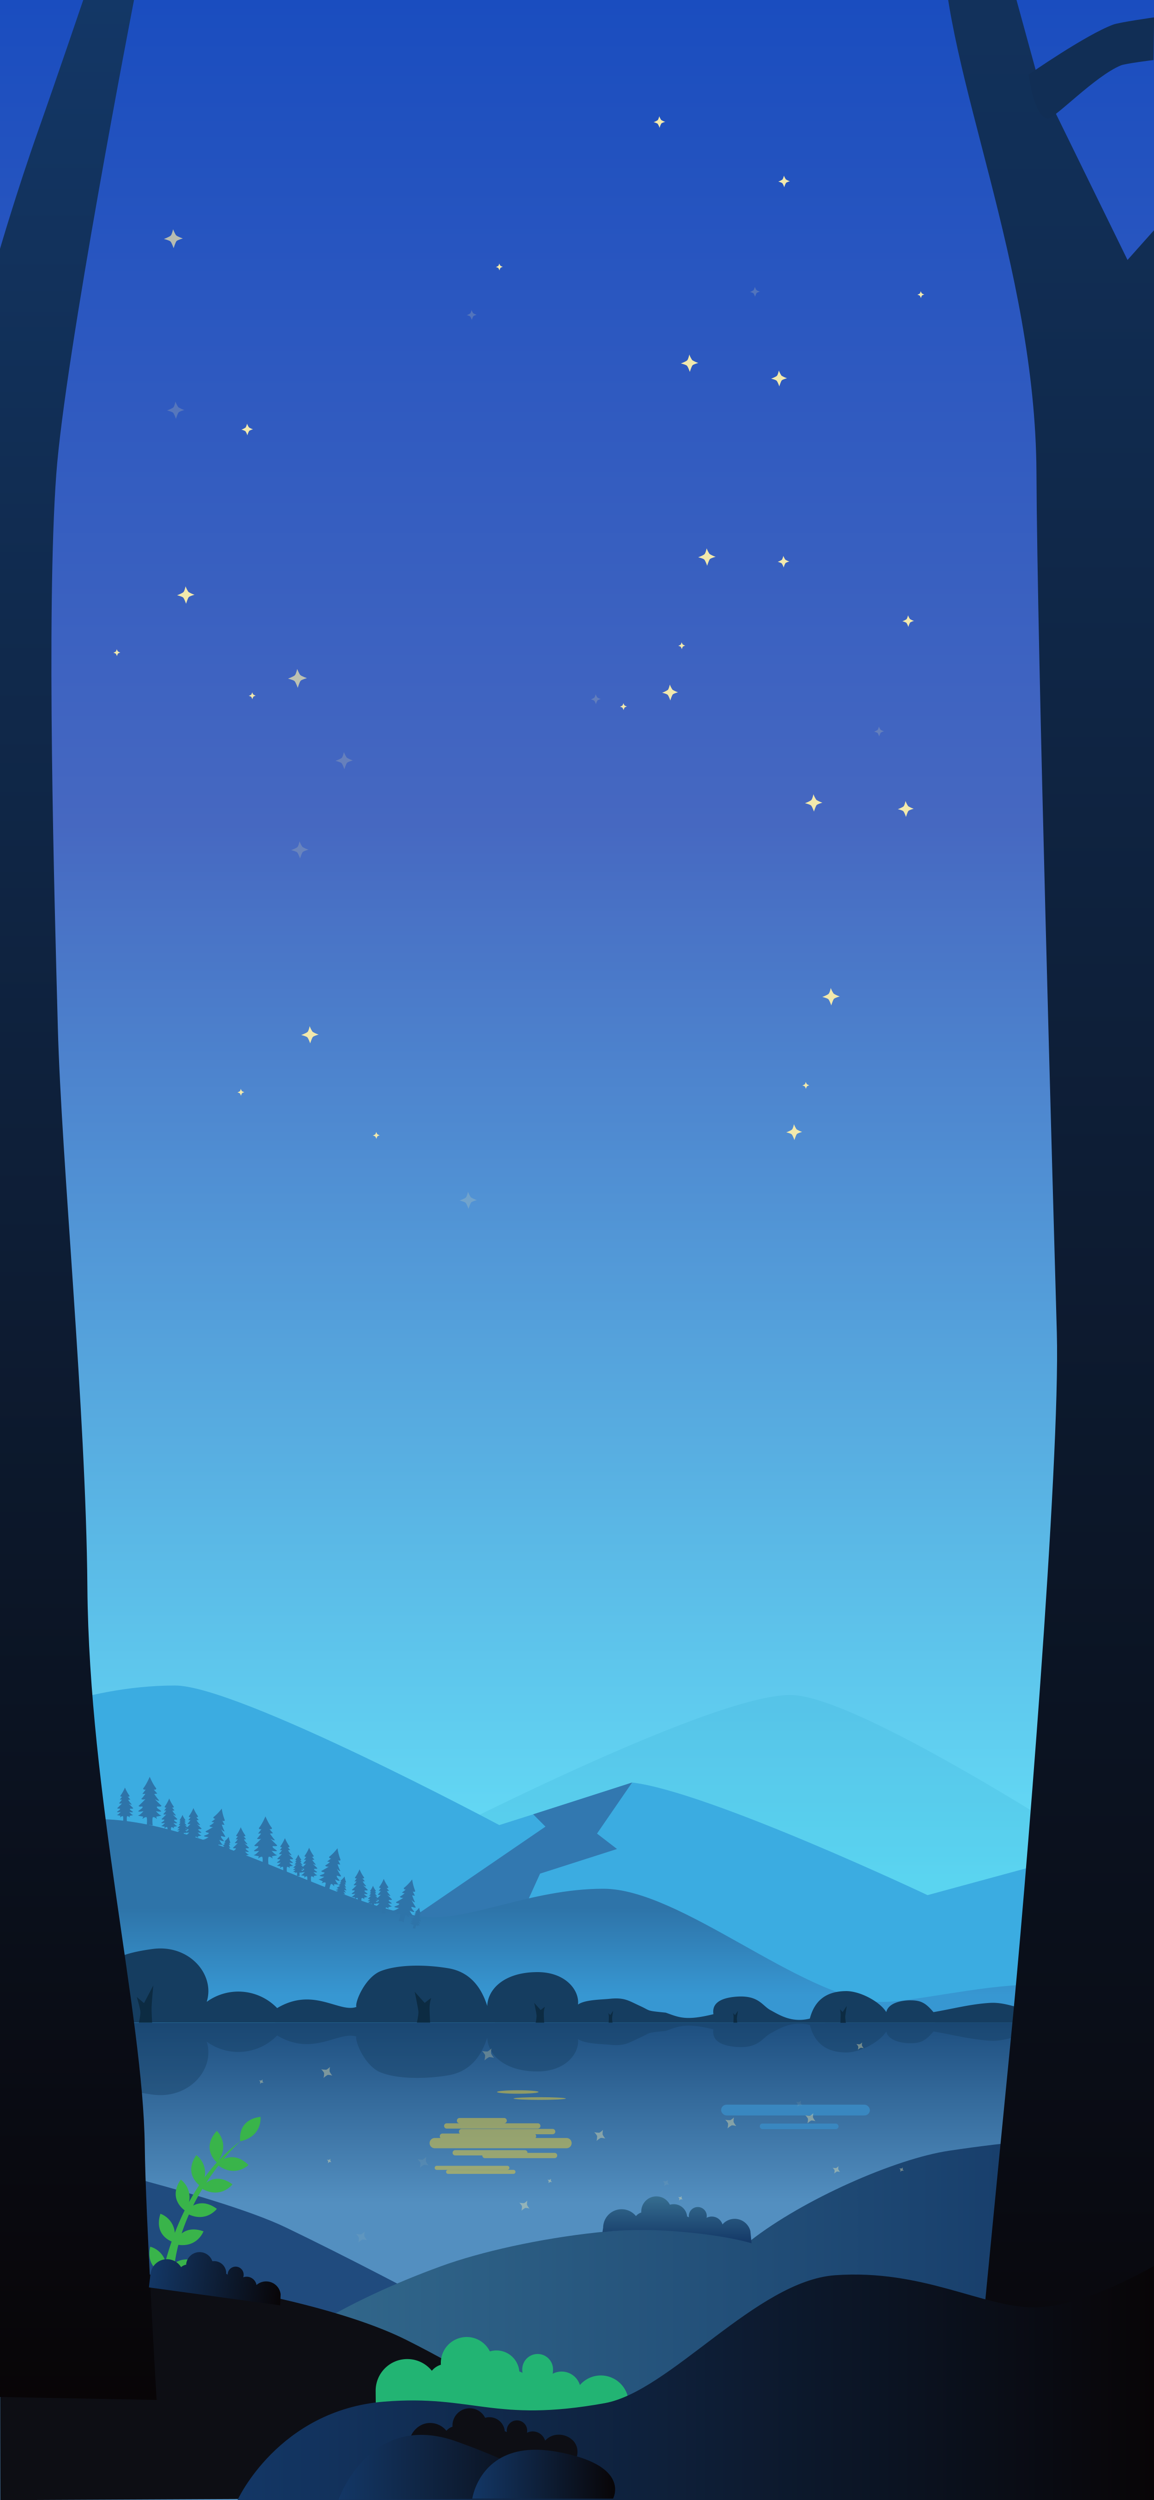 <svg id="图层_1" data-name="图层 1" xmlns="http://www.w3.org/2000/svg" xmlns:xlink="http://www.w3.org/1999/xlink" viewBox="0 0 750 1624"><defs><style>.cls-1{fill:none;}.cls-2{fill:url(#未命名的渐变_48);}.cls-3,.cls-4,.cls-5{fill:#f2e9ac;}.cls-3{opacity:0.7;}.cls-4,.cls-6{opacity:0.2;}.cls-6{fill:#36acd6;}.cls-7{fill:url(#未命名的渐变_76);}.cls-8{fill:#3bace1;}.cls-9{fill:#3278b0;}.cls-10{fill:url(#未命名的渐变_32);}.cls-11,.cls-12{fill:#153d60;}.cls-12,.cls-31{opacity:0.4;}.cls-13{fill:#0c2b42;}.cls-14{fill:#204b7e;}.cls-15{fill:url(#未命名的渐变_57);}.cls-16{fill:#0d0e14;}.cls-17{fill:url(#未命名的渐变_54);}.cls-18{fill:url(#未命名的渐变_57-2);}.cls-19{clip-path:url(#clip-path);}.cls-20{fill:url(#未命名的渐变_54-2);}.cls-21{fill:#22b473;}.cls-22{fill:#39b44a;}.cls-23{fill:url(#未命名的渐变_54-3);}.cls-24{fill:url(#未命名的渐变_54-4);}.cls-25{fill:url(#未命名的渐变_54-5);}.cls-26{fill:url(#未命名的渐变_54-6);}.cls-27{fill:#2e74a9;}.cls-28{fill:#3987c0;}.cls-29{opacity:0.5;}.cls-30{fill:#eccd35;}.cls-32{fill:#112e55;}</style><linearGradient id="未命名的渐变_48" x1="375" y1="1243.66" x2="375" gradientUnits="userSpaceOnUse"><stop offset="0" stop-color="#65e2f9"/><stop offset="0.57" stop-color="#4668c1"/><stop offset="1" stop-color="#1a4dbf"/></linearGradient><linearGradient id="未命名的渐变_76" x1="375" y1="1624" x2="375" y2="1312.51" gradientUnits="userSpaceOnUse"><stop offset="0.62" stop-color="#538fc0"/><stop offset="1" stop-color="#1d4e7f"/></linearGradient><linearGradient id="未命名的渐变_32" x1="374.33" y1="1239.5" x2="374.33" y2="1342.02" gradientUnits="userSpaceOnUse"><stop offset="0" stop-color="#2e74a9"/><stop offset="0.55" stop-color="#3797d2"/></linearGradient><linearGradient id="未命名的渐变_57" x1="137.8" y1="1480.63" x2="737" y2="1480.63" gradientUnits="userSpaceOnUse"><stop offset="0" stop-color="#366e90"/><stop offset="1" stop-color="#133766"/></linearGradient><linearGradient id="未命名的渐变_54" x1="50.9" x2="50.9" y2="1558.89" gradientUnits="userSpaceOnUse"><stop offset="0" stop-color="#133766"/><stop offset="1" stop-color="#080507"/></linearGradient><linearGradient id="未命名的渐变_57-2" x1="440.09" y1="1426.68" x2="440.09" y2="1457.21" xlink:href="#未命名的渐变_57"/><clipPath id="clip-path"><rect class="cls-1" width="750" height="1623.78"/></clipPath><linearGradient id="未命名的渐变_54-2" x1="705.73" y1="-203.65" x2="705.73" y2="1640.6" xlink:href="#未命名的渐变_54"/><linearGradient id="未命名的渐变_54-3" x1="79.33" y1="1205.31" x2="165.6" y2="1205.31" gradientTransform="translate(183.47 267.26) rotate(7.81)" xlink:href="#未命名的渐变_54"/><linearGradient id="未命名的渐变_54-4" x1="154.33" y1="1547.94" x2="750" y2="1547.94" xlink:href="#未命名的渐变_54"/><linearGradient id="未命名的渐变_54-5" x1="220.01" y1="1602.65" x2="370.66" y2="1602.65" xlink:href="#未命名的渐变_54"/><linearGradient id="未命名的渐变_54-6" x1="306.94" y1="1607.07" x2="399.78" y2="1607.07" xlink:href="#未命名的渐变_54"/></defs><title>画板 1 副本 2</title><rect class="cls-2" width="750" height="1243.66"/><path class="cls-3" d="M112.84,161.22s-1.25-3.62-2.08-4.4-4.25-1.58-4.25-1.58,3.68-1.38,4.48-2.23,1.5-4.1,1.5-4.1,1.28,3.27,2.05,4,4.28,2,4.28,2-3.38.94-4.07,1.67S112.84,161.22,112.84,161.22Z"/><path class="cls-4" d="M114.35,272.06s-1.15-3.31-1.9-4-3.89-1.44-3.89-1.44,3.37-1.26,4.1-2,1.37-3.75,1.37-3.75a17,17,0,0,0,1.87,3.65,18.83,18.83,0,0,0,3.91,1.81s-3.08.86-3.71,1.53S114.35,272.06,114.35,272.06Z"/><path class="cls-4" d="M490.74,192.79a9.94,9.94,0,0,0-1.09-2.31,9,9,0,0,0-2.24-.83,10.64,10.64,0,0,0,2.36-1.17,8.18,8.18,0,0,0,.78-2.15,10,10,0,0,0,1.08,2.1,10.93,10.93,0,0,0,2.25,1,8.06,8.06,0,0,0-2.14.87A10.43,10.43,0,0,0,490.74,192.79Z"/><path class="cls-4" d="M306.65,207.84a9.94,9.94,0,0,0-1.09-2.31,8.53,8.53,0,0,0-2.23-.83,10.41,10.41,0,0,0,2.35-1.17,7.93,7.93,0,0,0,.79-2.15,9.73,9.73,0,0,0,1.08,2.1,10.52,10.52,0,0,0,2.24,1,8.12,8.12,0,0,0-2.13.88A10.12,10.12,0,0,0,306.65,207.84Z"/><path class="cls-4" d="M223.82,499.67s-1.15-3.31-1.9-4-3.89-1.44-3.89-1.44,3.37-1.26,4.1-2,1.37-3.75,1.37-3.75a17,17,0,0,0,1.87,3.65,18.31,18.31,0,0,0,3.91,1.81s-3.08.87-3.71,1.53S223.82,499.67,223.82,499.67Z"/><path class="cls-5" d="M509.7,121.67a11.66,11.66,0,0,0-1.28-2.71,10,10,0,0,0-2.63-1,12.4,12.4,0,0,0,2.77-1.38,9.66,9.66,0,0,0,.92-2.52,11.32,11.32,0,0,0,1.27,2.46,12.65,12.65,0,0,0,2.63,1.22,9.34,9.34,0,0,0-2.5,1A12.06,12.06,0,0,0,509.7,121.67Z"/><path class="cls-5" d="M428.67,83.07a11.25,11.25,0,0,0-1.28-2.71,10,10,0,0,0-2.62-1A12.37,12.37,0,0,0,427.53,78a9.3,9.3,0,0,0,.92-2.52,11.32,11.32,0,0,0,1.27,2.46,12.65,12.65,0,0,0,2.63,1.22,9.34,9.34,0,0,0-2.5,1A12.06,12.06,0,0,0,428.67,83.07Z"/><path class="cls-5" d="M598.52,193.66a6.57,6.57,0,0,0-.77-1.62,6,6,0,0,0-1.57-.59,7.69,7.69,0,0,0,1.66-.82,6,6,0,0,0,.55-1.52,6.69,6.69,0,0,0,.76,1.48,7.67,7.67,0,0,0,1.58.73,5.6,5.6,0,0,0-1.5.62A7.1,7.1,0,0,0,598.52,193.66Z"/><path class="cls-5" d="M76,426.21a7.16,7.16,0,0,0-.77-1.62,6,6,0,0,0-1.57-.59,7.69,7.69,0,0,0,1.66-.82,6,6,0,0,0,.55-1.52,6.69,6.69,0,0,0,.76,1.48,7.67,7.67,0,0,0,1.58.73,5.6,5.6,0,0,0-1.5.62A7.26,7.26,0,0,0,76,426.21Z"/><path class="cls-5" d="M443.13,421.71a7.16,7.16,0,0,0-.77-1.62,6,6,0,0,0-1.58-.59,7.69,7.69,0,0,0,1.66-.82,5.59,5.59,0,0,0,.55-1.52,7.16,7.16,0,0,0,.76,1.48,7.94,7.94,0,0,0,1.59.73,5.77,5.77,0,0,0-1.51.62A7.14,7.14,0,0,0,443.13,421.71Z"/><path class="cls-5" d="M164,454.21a7.16,7.16,0,0,0-.77-1.62,6,6,0,0,0-1.57-.59,7.69,7.69,0,0,0,1.66-.82,6,6,0,0,0,.55-1.52,6.69,6.69,0,0,0,.76,1.48,7.67,7.67,0,0,0,1.58.73,5.6,5.6,0,0,0-1.5.62A7.26,7.26,0,0,0,164,454.21Z"/><path class="cls-5" d="M324.6,175.68a7.19,7.19,0,0,0-.77-1.63,6.23,6.23,0,0,0-1.57-.58,7.15,7.15,0,0,0,1.65-.83,5.65,5.65,0,0,0,.56-1.51,6.45,6.45,0,0,0,.76,1.47,7.31,7.31,0,0,0,1.58.74,5.6,5.6,0,0,0-1.5.62A7.1,7.1,0,0,0,324.6,175.68Z"/><path class="cls-5" d="M506.48,251s-1.05-3-1.74-3.69-3.58-1.33-3.58-1.33,3.09-1.16,3.77-1.88,1.25-3.44,1.25-3.44a15.79,15.79,0,0,0,1.73,3.36,17.23,17.23,0,0,0,3.6,1.66s-2.84.79-3.42,1.4S506.48,251,506.48,251Z"/><path class="cls-5" d="M435.64,455s-1.05-3.05-1.75-3.7-3.57-1.33-3.57-1.33a17.27,17.27,0,0,0,3.77-1.87c.58-.62,1.25-3.45,1.25-3.45a15.56,15.56,0,0,0,1.73,3.36,16.69,16.69,0,0,0,3.59,1.66s-2.83.8-3.41,1.41S435.64,455,435.64,455Z"/><path class="cls-5" d="M448.33,241.59s-1.16-3.33-1.92-4.05-3.92-1.45-3.92-1.45,3.39-1.27,4.14-2.06,1.37-3.77,1.37-3.77a17.1,17.1,0,0,0,1.89,3.68,19.07,19.07,0,0,0,3.94,1.82s-3.11.87-3.74,1.54S448.33,241.59,448.33,241.59Z"/><path class="cls-5" d="M120.93,392.17s-1.16-3.34-1.92-4.05-3.92-1.46-3.92-1.46,3.39-1.27,4.14-2.06,1.37-3.77,1.37-3.77a17.1,17.1,0,0,0,1.89,3.68,18.55,18.55,0,0,0,3.94,1.82s-3.11.87-3.74,1.54S120.93,392.17,120.93,392.17Z"/><path class="cls-5" d="M459.59,367.5s-1.15-3.33-1.91-4.05-3.92-1.46-3.92-1.46,3.39-1.26,4.13-2.05,1.38-3.78,1.38-3.78a17.1,17.1,0,0,0,1.89,3.68,18.7,18.7,0,0,0,3.94,1.83s-3.11.87-3.74,1.54S459.59,367.5,459.59,367.5Z"/><path class="cls-3" d="M193.5,446.81s-1.26-3.62-2.08-4.4-4.25-1.58-4.25-1.58,3.68-1.38,4.48-2.23,1.49-4.1,1.49-4.1,1.29,3.27,2.06,4,4.28,2,4.28,2-3.38.94-4.07,1.67S193.5,446.81,193.5,446.81Z"/><path class="cls-4" d="M195,557.65s-1.15-3.31-1.9-4-3.89-1.44-3.89-1.44,3.36-1.26,4.1-2,1.36-3.75,1.36-3.75a17.14,17.14,0,0,0,1.88,3.65,18.83,18.83,0,0,0,3.91,1.81s-3.09.86-3.71,1.53S195,557.65,195,557.65Z"/><path class="cls-4" d="M571.4,478.38a9.94,9.94,0,0,0-1.09-2.31,9,9,0,0,0-2.24-.83,10.64,10.64,0,0,0,2.36-1.17,8.18,8.18,0,0,0,.78-2.15,9.51,9.51,0,0,0,1.08,2.1,10.9,10.9,0,0,0,2.24,1,7.79,7.79,0,0,0-2.13.88A10.22,10.22,0,0,0,571.4,478.38Z"/><path class="cls-4" d="M387.31,457.43a9.94,9.94,0,0,0-1.09-2.31,8.53,8.53,0,0,0-2.23-.83,10.41,10.41,0,0,0,2.35-1.17,8.46,8.46,0,0,0,.79-2.16,9.83,9.83,0,0,0,1.07,2.1,10.41,10.41,0,0,0,2.25,1,8.12,8.12,0,0,0-2.13.88A10.12,10.12,0,0,0,387.31,457.43Z"/><path class="cls-4" d="M304.48,785.26s-1.15-3.31-1.9-4-3.89-1.44-3.89-1.44,3.36-1.26,4.1-2,1.36-3.75,1.36-3.75a17.39,17.39,0,0,0,1.88,3.66,18.68,18.68,0,0,0,3.91,1.8s-3.09.87-3.71,1.53S304.48,785.26,304.48,785.26Z"/><path class="cls-5" d="M590.36,407.26a11.85,11.85,0,0,0-1.28-2.71,10,10,0,0,0-2.63-1,12.72,12.72,0,0,0,2.77-1.37,9.82,9.82,0,0,0,.92-2.53,11.32,11.32,0,0,0,1.27,2.46,12.14,12.14,0,0,0,2.63,1.22,9.34,9.34,0,0,0-2.5,1A12.06,12.06,0,0,0,590.36,407.26Z"/><path class="cls-5" d="M509.33,368.66a11.85,11.85,0,0,0-1.28-2.71,10,10,0,0,0-2.63-1,12.72,12.72,0,0,0,2.77-1.37,9.82,9.82,0,0,0,.92-2.53,11.32,11.32,0,0,0,1.27,2.46,12.14,12.14,0,0,0,2.63,1.22,9.34,9.34,0,0,0-2.5,1A12.06,12.06,0,0,0,509.33,368.66Z"/><path class="cls-5" d="M679.18,479.25a7,7,0,0,0-.77-1.62,6,6,0,0,0-1.57-.59,7.69,7.69,0,0,0,1.66-.82,6,6,0,0,0,.55-1.52,6.69,6.69,0,0,0,.76,1.48,7.67,7.67,0,0,0,1.58.73,5.6,5.6,0,0,0-1.5.62A7.26,7.26,0,0,0,679.18,479.25Z"/><path class="cls-5" d="M156.62,711.81a7.19,7.19,0,0,0-.77-1.63,6,6,0,0,0-1.57-.59,7.24,7.24,0,0,0,1.66-.82,6,6,0,0,0,.55-1.52,6.69,6.69,0,0,0,.76,1.48,7.67,7.67,0,0,0,1.58.73,5.6,5.6,0,0,0-1.5.62A7.3,7.3,0,0,0,156.62,711.81Z"/><path class="cls-5" d="M523.78,707.31a7.06,7.06,0,0,0-.76-1.63,6.12,6.12,0,0,0-1.58-.59,7.24,7.24,0,0,0,1.66-.82,5.59,5.59,0,0,0,.55-1.52,7.16,7.16,0,0,0,.76,1.48A7.7,7.7,0,0,0,526,705a5.77,5.77,0,0,0-1.51.62A7.3,7.3,0,0,0,523.78,707.31Z"/><path class="cls-5" d="M244.62,739.81a7.19,7.19,0,0,0-.77-1.63,6,6,0,0,0-1.57-.59,7.24,7.24,0,0,0,1.66-.82,6,6,0,0,0,.55-1.52,6.69,6.69,0,0,0,.76,1.48,7.67,7.67,0,0,0,1.58.73,5.6,5.6,0,0,0-1.5.62A7.3,7.3,0,0,0,244.62,739.81Z"/><path class="cls-5" d="M405.26,461.27a7.19,7.19,0,0,0-.77-1.63,6.27,6.27,0,0,0-1.58-.58,7.17,7.17,0,0,0,1.66-.83,5.65,5.65,0,0,0,.56-1.51,6.69,6.69,0,0,0,.76,1.48,7.67,7.67,0,0,0,1.58.73,5.77,5.77,0,0,0-1.51.62A7.41,7.41,0,0,0,405.26,461.27Z"/><path class="cls-5" d="M588.82,530.65s-1.06-3-1.75-3.7-3.58-1.33-3.58-1.33,3.1-1.15,3.77-1.87,1.26-3.45,1.26-3.45a15.56,15.56,0,0,0,1.73,3.36,16.84,16.84,0,0,0,3.59,1.67s-2.84.79-3.42,1.4S588.82,530.65,588.82,530.65Z"/><path class="cls-5" d="M516.3,740.56s-1.06-3-1.75-3.7-3.57-1.33-3.57-1.33,3.09-1.15,3.77-1.87,1.25-3.45,1.25-3.45a15.56,15.56,0,0,0,1.73,3.36,16.84,16.84,0,0,0,3.59,1.67s-2.84.79-3.41,1.4S516.3,740.56,516.3,740.56Z"/><path class="cls-5" d="M529,527.18s-1.16-3.33-1.92-4-3.92-1.46-3.92-1.46,3.39-1.27,4.13-2.06,1.38-3.77,1.38-3.77a17.1,17.1,0,0,0,1.89,3.68,18.55,18.55,0,0,0,3.94,1.82s-3.11.87-3.74,1.54S529,527.18,529,527.18Z"/><path class="cls-5" d="M201.59,677.76s-1.16-3.34-1.92-4-3.92-1.46-3.92-1.46,3.39-1.27,4.14-2,1.37-3.78,1.37-3.78a17.1,17.1,0,0,0,1.89,3.68,18.55,18.55,0,0,0,3.94,1.82s-3.11.87-3.74,1.54S201.59,677.76,201.59,677.76Z"/><path class="cls-5" d="M540.25,653.09s-1.15-3.33-1.91-4.05-3.92-1.46-3.92-1.46,3.39-1.26,4.13-2.05,1.38-3.78,1.38-3.78a17.1,17.1,0,0,0,1.89,3.68,18.7,18.7,0,0,0,3.94,1.83s-3.11.87-3.75,1.54S540.25,653.09,540.25,653.09Z"/><path class="cls-6" d="M252,1208.89s212-111.4,264-107.8,234,125.77,234,125.77v87.05l-498-4.41Z"/><rect class="cls-7" y="1312.51" width="750" height="311.49"/><path class="cls-8" d="M0,1122s51.11-27.16,113.79-27.16c40.9,0,210.71,90.66,210.71,90.66s66.83-21.14,86.32-27.65c49.51,5.84,192,73.15,192,73.15L750,1191v122.91H.67Z"/><polygon class="cls-9" points="388 1191.03 410.82 1157.85 346.5 1178.5 354.5 1186.5 266 1247.03 265 1259.03 331 1261.03 351 1217.03 401 1201.03 388 1191.03"/><path class="cls-10" d="M61.33,1181.67c68.67-1.34,157.51,56.61,214,63.33,28.93,3.44,69.34-18.15,116.82-18.15,50,0,128,70.55,179.18,73.48,17.23,1,67-11,97-11,41.5,0,81,24.58,81,24.58H0l-.67-93.84S45,1182,61.33,1181.67Z"/><path class="cls-11" d="M.12,1313.7l749.88.21s2.33-18.24-11.93-19.34c-19.67-1.51-27.4,8.1-27.4,8.1s-3.67-3.34-15.67-4-20.33,4.33-26.33,5.66-14.34-4-25.34-3.33c-12.35.75-23.33,3.67-36.66,6-5.34-6.33-8.53-7.61-14.67-7.67s-14.67,1.67-16,7.67c-4-6.67-16.91-13.79-26.33-13.67-13,.17-20.34,6.34-23.34,17.84-11.83,3-19.94-2.42-25.66-5.5-5.39-2.9-7.67-10-22.67-8.67-12.41,1.1-15.17,6-14.33,11.33-18.17,4.5-22.5,2-31-1-13.34-1.33-9.34-1-16.67-4.33s-10-5.67-19.67-4.67c-8,.83-24.71.42-22.58,8.92,6.25-9.12-2.42-26.25-24.42-26.25s-32.33,11.38-32.66,22c-3.05-9.5-9.34-21.83-25.34-24.5s-33.25-2.29-43.83,1.83c-10.25,4-17,20.3-15.88,23.3-11.37,4-28-13.3-51.5.75a35,35,0,0,0-45.79-4.05C140,1282.67,123,1262.67,99,1266s-27.5,8-37.5,18-14.24,25.11-24.12,20.13c-12.38-6.25-11.5-12.88-21.38-16.46a79.22,79.22,0,0,0-15.88-3.54Z"/><path class="cls-12" d="M.12,1312.84l749.88-.21s2.33,18.24-11.93,19.34c-19.67,1.51-27.4-8.1-27.4-8.1s-3.67,3.34-15.67,4-20.33-4.33-26.33-5.66-14.34,4-25.34,3.33c-12.35-.75-23.33-3.67-36.66-6-5.34,6.33-8.53,7.61-14.67,7.67s-14.67-1.67-16-7.67c-4,6.67-16.91,13.79-26.33,13.67-13-.17-20.34-6.34-23.34-17.84-11.83-3-19.94,2.42-25.66,5.5-5.39,2.9-7.67,10-22.67,8.67-12.41-1.1-15.17-6-14.33-11.33-18.17-4.5-22.5-2-31,1-13.34,1.33-9.34,1-16.67,4.33s-10,5.67-19.67,4.67c-8-.83-24.71-.42-22.58-8.92,6.25,9.12-2.42,26.25-24.42,26.25s-32.33-11.38-32.66-22c-3.05,9.5-9.34,21.83-25.34,24.5s-33.25,2.29-43.83-1.83c-10.25-4-17-20.3-15.88-23.3-11.37-4-28,13.3-51.5-.75a35,35,0,0,1-45.79,4C140,1343.87,123,1363.87,99,1360.54s-27.5-8-37.5-18-14.24-25.12-24.12-20.13c-12.38,6.25-11.5,12.88-21.38,16.46a79.22,79.22,0,0,1-15.88,3.54Z"/><path class="cls-13" d="M549.33,1310c.06-1.24,1-7.06,1-7.06l-2.67,4-1.78-1.81a15.2,15.2,0,0,1,.47,3.38c0,1.38-.16,5.43-.16,5.43h3.55A28.5,28.5,0,0,1,549.33,1310Z"/><path class="cls-13" d="M99.64,1289.66l-6.06,11.5-4.69-4s2.21,7.28,2.37,9.57c.15,2-1,7.14-1,7.14h8.63s-.46-7.43-.38-10C98.62,1300.44,99.64,1289.66,99.64,1289.66Z"/><path class="cls-13" d="M280.26,1297.73,276,1301l-6.5-7.25s2.27,10.65,2.44,12.94c.14,2-1,7.14-1,7.14h8.62s-.45-7.43-.37-10A21.56,21.56,0,0,1,280.26,1297.73Z"/><path class="cls-13" d="M354.14,1303.51l-2.77,2.13L347.2,1301s1.46,6.83,1.56,8.3a25.08,25.08,0,0,1-.64,4.58h5.54s-.29-4.76-.24-6.39A13.9,13.9,0,0,1,354.14,1303.51Z"/><path class="cls-13" d="M396.62,1308.92l-1.25-1.28a10.51,10.51,0,0,1,.33,2.39c0,1-.11,3.84-.11,3.84h2.51a19.08,19.08,0,0,1-.29-2.75c0-.89.7-5,.7-5Z"/><path class="cls-13" d="M477.71,1308.92l-1.26-1.28a10.51,10.51,0,0,1,.33,2.39c0,1-.11,3.84-.11,3.84h2.51a20.67,20.67,0,0,1-.29-2.75c.05-.89.71-5,.71-5Z"/><path class="cls-13" d="M5.39,1302.61,2.57,1308,.39,1306.1a38.51,38.51,0,0,1,1.1,4.45,18.55,18.55,0,0,1-.46,3.32H5s-.21-3.45-.17-4.63C4.92,1307.63,5.39,1302.61,5.39,1302.61Z"/><path class="cls-14" d="M4,1394.33s134.81,29.93,181.8,52.55c81,39,174,91.35,174,91.35L1.33,1539.89Z"/><path class="cls-15" d="M737,1389s-37.84-4.36-120.42,8.06c-34.77,5.23-94.5,31.5-129,58.5-48-18-150.11-2.08-201,16.5C159.44,1518.48,137.8,1573,137.8,1573L737,1557.34Z"/><path class="cls-16" d="M0,1465.88s186,15,264,54,162,102,162,102L.22,1624Z"/><path class="cls-17" d="M101.79,1558.89s-7.19-120.85-7.71-165c-1-84.8-36.23-227.77-37.29-363.05C55.89,917,39.86,753.47,37.58,667.17c-2.22-84-7.59-269.72-1-359.17C42.14,231.44,87.1,0,87.1,0h-33S36.77,51,24.77,85C10.57,125.25,0,161.67,0,161.67V1557Z"/><path class="cls-18" d="M477.55,1441.26a10.49,10.49,0,0,0-8,3.63,7.31,7.31,0,0,0-6.95-5.11,7.22,7.22,0,0,0-3.4.84,6,6,0,0,0,.13-1.21,5.82,5.82,0,1,0-11.64,0,6.38,6.38,0,0,0,.07.87,6.44,6.44,0,0,0-1.2-.53,8.72,8.72,0,0,0-8.69-8,8.87,8.87,0,0,0-2.49.36,9.82,9.82,0,0,0-18.61,4.37c0,.23,0,.46,0,.69a7.3,7.3,0,0,0-3.45,2.3,12,12,0,0,0-21.32,7.59,23.85,23.85,0,0,0-.41,2.92s17-2.61,44-.83c35.33,2.33,52.86,8,52.86,8l-.78-8A10.58,10.58,0,0,0,477.55,1441.26Z"/><g class="cls-19"><path class="cls-20" d="M574.5-203.65s37.77,120.8,38.17,165c.77,84.81,60.39,210.61,60.94,345.89.48,113.81,10.84,472.33,13.24,558.63,2.34,84-21,369.1-29.89,458.5-7.62,76.52-29.51,302.83-29.51,302.83l155.39,13.45-9.67-166.06,14.76-333.92L772.36,852.53l10.33-515.1L837,28.64,804.19,88.76l-71.4,80.1-58.7-119.8-54.78-199.8Z"/></g><path class="cls-21" d="M390.53,1543a18,18,0,0,0-13.64,6.22,12.47,12.47,0,0,0-17.72-7.31,10.19,10.19,0,0,0,.22-2.08,10,10,0,1,0-19.94,0,10.18,10.18,0,0,0,.13,1.48,11.44,11.44,0,0,0-2.06-.89,14.94,14.94,0,0,0-14.88-13.67,15.1,15.1,0,0,0-4.27.62,16.81,16.81,0,0,0-31.87,7.48c0,.39,0,.78.06,1.17a12.53,12.53,0,0,0-5.9,3.94,20.55,20.55,0,0,0-36.52,13c0,1.21.13,16.09.33,17.34H409.33L408,1556.59A18.1,18.1,0,0,0,390.53,1543Z"/><path class="cls-22" d="M156.14,1390.92a102.21,102.21,0,0,0-14,12.41c7.28-11.25-1.22-19.18-1.22-19.18-9.87,10.77-1.4,19.24,0,20.5a118.19,118.19,0,0,0-7.94,9.71,14.52,14.52,0,0,0-5.38-14.5c-7.1,10.39-1,17.16,1.86,19.51-2.42,3.63-4.62,7.32-6.62,11a14.52,14.52,0,0,0-5.36-14.61c-7.74,11.33.25,18.35,2.54,20-2.47,5-4.59,9.91-6.4,14.6a14.5,14.5,0,0,0-9.36-12.4c-3.72,11.81,3.82,16.55,7.29,18.06-1.63,4.68-2.95,9-4,12.89a14.56,14.56,0,0,0-9.88-9.54c-2.54,11.28,4.18,15.52,8,17-1.3,5.75-1.78,9.18-1.78,9.18h8.62c0-2.24.07-4.73.21-7.09a14.56,14.56,0,0,0,13.82-10.11c-6.11-1.59-10.23-.33-13,1.74a109.93,109.93,0,0,1,2.38-11.93c12.54,1.69,16.33-8.79,16.33-8.79-6.76-2.37-11.26-.91-14.19,1.41a129.26,129.26,0,0,1,4.73-12.33c11.5,5.24,18.15-3.68,18.15-3.68-6.62-4.86-11.89-4-15.43-2.09,1.91-3.84,3.93-7.45,6-10.83,12.37,6.67,19.57-3,19.57-3-7.7-5.65-13.58-3.6-17-1.08,2.69-4.13,5.37-7.84,7.91-11.11,11.15,8,19.51-.37,19.51-.37-6.54-6.4-12.4-5.58-16.21-3.75A124.92,124.92,0,0,1,156.14,1390.92Z"/><path class="cls-22" d="M169.32,1375c-15.72,2-13.18,15.92-13.18,15.92C170.85,1387.58,169.32,1375,169.32,1375Z"/><path class="cls-23" d="M174.2,1482a9.42,9.42,0,0,0-7.5,2.25,6.52,6.52,0,0,0-8.65-5,5.2,5.2,0,1,0-10.05-2.47,4.08,4.08,0,0,0,0,.78,5.77,5.77,0,0,0-1-.61,7.79,7.79,0,0,0-6.73-8.13,7.7,7.7,0,0,0-2.25,0,8.78,8.78,0,0,0-17,1.61c0,.2,0,.41,0,.61a6.52,6.52,0,0,0-3.33,1.62,10.74,10.74,0,0,0-19.82,4.14c-.08.63-1.07,8.33-1.06,9l17.9,2.45,67.4,9.24.28-7.2A9.45,9.45,0,0,0,174.2,1482Z"/><path class="cls-24" d="M249.67,1560c58-4.67,71.33,14,143.33,1,42.5-7.67,98.61-79.52,149.84-83.11,57-4,96,20.89,129,20.89s78-26.89,78-26.89L750,1624H154.33S180.93,1565.53,249.67,1560Z"/><path class="cls-16" d="M363.37,1581.48a11.72,11.72,0,0,0-9.09,3.87,8.43,8.43,0,0,0-7.92-6,8.21,8.21,0,0,0-3.88.89,7.27,7.27,0,0,0,.14-1.42,6.64,6.64,0,0,0-13.28,0,6.38,6.38,0,0,0,.09,1,8.76,8.76,0,0,0-1.37-.6,10,10,0,0,0-9.92-9.1,9.85,9.85,0,0,0-2.84.41,11.2,11.2,0,0,0-21.23,5c0,.26,0,.52,0,.78a8.36,8.36,0,0,0-3.93,2.63,13.65,13.65,0,0,0-10.63-5.07c-7.56,0-13.69,6.71-13.69,14.27a25.65,25.65,0,0,0,.22,3L312.17,1609H322l53-13.5C377,1586,369,1581.48,363.37,1581.48Z"/><path class="cls-25" d="M220,1623.72s20-58.26,76.91-37.77,73.74,36.86,73.74,36.86Z"/><path class="cls-26" d="M306.94,1623s5.46-39.15,54.61-30.5,36.87,30.5,36.87,30.5Z"/><path class="cls-27" d="M80.93,1183.26a6.19,6.19,0,0,0,1.58.3s-.36-3.54.16-3.8c.82-.06,1.23.48,1.69.7s-.54-.88,0-1,2.81-.46,2-.56S84,1177,84,1177s2.37.46,2.43,0c-.42-.54-2-1.22-2-1.87s1.75.14,2.17-.62c-.44-.38-2-2-3-3,.46.22,1.63,1,2,.57a20.88,20.88,0,0,1-2.33-3l1.44-.16L83,1167s1.1.3,1.2-.49a25.8,25.8,0,0,1-3-5.4h0a25.8,25.8,0,0,1-3,5.4c.1.79,1.2.49,1.2.49l-1.56,2,1.45-.08a13.86,13.86,0,0,1-1.94,2.34c.38.44,1.49.3,2,.08-1,1.1-2.72,2.77-3.16,3.15.42.76,1.93-.08,1.85.58s-1.61,1.33-2,1.87c.06.48,2.43,0,2.43,0s-1.55,1.81-2.35,1.91,1.52.46,2,.56-.5,1.19,0,1,.87-.76,1.69-.7c.52.26.16,3.8.16,3.8a6.09,6.09,0,0,0,1.57-.3Z"/><path class="cls-27" d="M125.37,1196.55a6.19,6.19,0,0,0,1.58.3s-.36-3.54.16-3.8c.81-.06,1.23.48,1.69.7s-.54-.88,0-1,2.81-.45,2-.55-2.34-1.92-2.34-1.92,2.36.46,2.42,0c-.41-.53-1.95-1.21-2-1.87s1.75.15,2.17-.61c-.44-.38-2.06-2-3-3,.46.22,1.63,1,2,.56a20.88,20.88,0,0,1-2.33-3l1.44-.16-1.65-1.87s1.09.3,1.2-.5a25.07,25.07,0,0,1-3-5.4h0a25.55,25.55,0,0,1-3,5.4c.1.8,1.19.5,1.19.5l-1.55,2,1.44-.08a14.14,14.14,0,0,1-1.93,2.35c.38.44,1.49.3,2,.08-1,1.09-2.72,2.77-3.16,3.15.42.75,1.93-.09,1.85.57s-1.61,1.34-2,1.87c.06.48,2.43,0,2.43,0s-1.55,1.82-2.35,1.92,1.52.45,2,.55-.49,1.2,0,1,.87-.76,1.69-.7c.51.26.16,3.8.16,3.8a6.16,6.16,0,0,0,1.57-.3Z"/><path class="cls-27" d="M118.47,1192.69a4,4,0,0,0,1,.19s-.23-2.21.1-2.37c.51,0,.77.3,1,.43s-.33-.54,0-.61,1.75-.28,1.25-.34-1.46-1.2-1.46-1.2,1.47.29,1.51,0c-.26-.33-1.21-.75-1.26-1.16s1.09.08,1.35-.39c-.27-.23-1.28-1.21-1.9-1.9.29.14,1,.62,1.25.35a13.06,13.06,0,0,1-1.45-1.85l.9-.1-1-1.17s.68.19.75-.31a15.91,15.91,0,0,1-1.9-3.36h0a15.69,15.69,0,0,1-1.89,3.36c.06.5.74.31.74.31l-1,1.27.9,0a8.82,8.82,0,0,1-1.2,1.46c.23.28.93.19,1.21,0-.62.69-1.69,1.73-2,2,.26.47,1.21,0,1.16.36s-1,.83-1.27,1.16c0,.3,1.52,0,1.52,0s-1,1.14-1.47,1.2.95.28,1.26.34-.31.75,0,.61.55-.47,1.06-.43c.32.16.1,2.37.1,2.37a4,4,0,0,0,1-.19Z"/><path class="cls-27" d="M145.25,1206.44a3.68,3.68,0,0,0,.91.42s.31-2.2.66-2.28c.51.09.68.48.92.68s-.19-.61.13-.6,1.76.15,1.3,0-1.14-1.51-1.14-1.51,1.37.63,1.48.35c-.18-.39-1-1-.95-1.44s1,.35,1.41,0c-.21-.3-1-1.49-1.39-2.31.24.21.83.85,1.13.65a13,13,0,0,1-1-2.15l.9.12-.72-1.38s.62.34.8-.13a15.77,15.77,0,0,1-1-3.72h0a16.11,16.11,0,0,1-2.65,2.82c-.06.49.65.48.65.48l-1.24,1,.88.16a8.66,8.66,0,0,1-1.52,1.13c.16.33.86.41,1.17.34-.77.52-2.07,1.27-2.39,1.44.14.52,1.18.24,1,.62s-1.18.57-1.51.83c0,.3,1.47.38,1.47.38s-1.21.86-1.71.8.85.51,1.13.64-.48.65-.17.59.65-.33,1.13-.17c.28.23-.47,2.32-.47,2.32a4,4,0,0,0,1,.06Z"/><path class="cls-27" d="M97,1185.27a8.54,8.54,0,0,0,2.22.42s-.5-5,.23-5.35c1.15-.08,1.74.68,2.38,1s-.76-1.24,0-1.38,3.95-.64,2.83-.78-3.31-2.7-3.31-2.7,3.34.65,3.42,0c-.58-.76-2.74-1.72-2.85-2.64s2.47.2,3.06-.86c-.62-.54-2.9-2.76-4.3-4.3.65.31,2.3,1.41,2.83.79-.65-.31-3.28-4.18-3.28-4.18l2-.23-2.33-2.64s1.54.43,1.68-.7c-2.18-2.55-4.28-7.6-4.28-7.6h0s-2.1,5.05-4.28,7.6c.14,1.13,1.68.7,1.68.7l-2.19,2.87,2-.11s-2.09,3-2.73,3.3c.53.62,2.1.42,2.75.11-1.4,1.55-3.84,3.91-4.46,4.44.59,1.06,2.72-.12,2.61.81s-2.27,1.88-2.85,2.64c.08.67,3.42,0,3.42,0s-2.19,2.56-3.31,2.7,2.13.64,2.83.78-.7,1.68,0,1.38,1.23-1.07,2.38-1c.73.36.23,5.35.23,5.35a8.54,8.54,0,0,0,2.22-.42Z"/><path class="cls-27" d="M109.64,1190.39a6.19,6.19,0,0,0,1.58.3s-.36-3.54.16-3.8c.82-.06,1.23.48,1.69.7s-.54-.88,0-1,2.81-.45,2-.55-2.34-1.92-2.34-1.92,2.36.46,2.42,0c-.41-.54-1.94-1.22-2-1.88s1.75.15,2.17-.61c-.44-.38-2.06-2-3-3.05.46.22,1.63,1,2,.56a20.88,20.88,0,0,1-2.33-3l1.44-.16-1.65-1.87s1.1.3,1.2-.5a25.57,25.57,0,0,1-3-5.39h0a25.57,25.57,0,0,1-3,5.39c.1.8,1.2.5,1.2.5l-1.56,2,1.44-.08a14.14,14.14,0,0,1-1.93,2.35c.38.44,1.49.3,2,.08-1,1.09-2.72,2.77-3.16,3.15.42.75,1.93-.08,1.85.57s-1.61,1.34-2,1.88c.06.47,2.43,0,2.43,0s-1.55,1.82-2.35,1.92,1.52.45,2,.55-.5,1.2,0,1,.87-.76,1.69-.7c.52.26.16,3.8.16,3.8a6.16,6.16,0,0,0,1.57-.3Z"/><path class="cls-27" d="M136.77,1201.72a7.8,7.8,0,0,0,1.83.87s.7-4.45,1.41-4.6c1,.19,1.36,1,1.85,1.4s-.38-1.25.26-1.21,3.58.35,2.64,0-2.26-3.09-2.26-3.09,2.75,1.32,3,.75c-.34-.79-2-2.11-1.88-2.94s2.1.74,2.86,0c-.42-.6-1.89-3-2.75-4.71.48.42,1.66,1.75,2.27,1.33-.49-.41-1.89-4.37-1.89-4.37l1.81.26-1.42-2.82s1.25.72,1.62-.22a32.56,32.56,0,0,1-2-7.58h0a32.35,32.35,0,0,1-5.45,5.62c-.13,1,1.3,1,1.3,1l-2.56,2,1.8.37a18,18,0,0,1-3.12,2.25c.32.65,1.73.84,2.36.72-1.57,1-4.22,2.51-4.88,2.83.27,1.06,2.39.52,2.08,1.3s-2.4,1.12-3.08,1.64c-.08.61,3,.8,3,.8s-2.48,1.72-3.48,1.59,1.7,1,2.28,1.32-1,1.31-.36,1.19,1.31-.65,2.29-.32c.55.49-1,4.7-1,4.7a7.54,7.54,0,0,0,2,.14Z"/><path class="cls-27" d="M156.18,1209a6.19,6.19,0,0,0,1.58.3s-.36-3.54.16-3.8c.82-.06,1.23.48,1.69.7s-.54-.88,0-1,2.81-.46,2-.56-2.34-1.91-2.34-1.91,2.37.46,2.43,0c-.42-.54-1.95-1.22-2-1.87s1.75.14,2.17-.62c-.44-.38-2.05-2-3.05-3,.46.22,1.63,1,2,.57a20.88,20.88,0,0,1-2.33-3l1.44-.16-1.65-1.88s1.1.3,1.2-.49a25.8,25.8,0,0,1-3-5.4h0a25.8,25.8,0,0,1-3,5.4c.1.79,1.2.49,1.2.49l-1.56,2,1.45-.08a13.86,13.86,0,0,1-1.94,2.34c.38.44,1.49.3,1.95.08-1,1.1-2.72,2.77-3.16,3.15.42.76,1.93-.08,1.85.58s-1.61,1.33-2,1.87c.06.48,2.43,0,2.43,0s-1.55,1.81-2.35,1.91,1.52.46,2,.56-.5,1.19,0,1,.87-.76,1.69-.7c.52.26.16,3.8.16,3.8a6.09,6.09,0,0,0,1.57-.3Z"/><path class="cls-27" d="M200.62,1222.3a6.19,6.19,0,0,0,1.58.3s-.36-3.54.16-3.8c.81-.06,1.23.48,1.69.7s-.54-.88,0-1,2.81-.45,2-.55-2.34-1.92-2.34-1.92,2.36.46,2.42,0c-.41-.53-1.95-1.21-2-1.87s1.75.15,2.17-.61c-.44-.38-2.06-2-3.05-3,.46.22,1.63,1,2,.56a20.88,20.88,0,0,1-2.33-3l1.44-.16-1.65-1.87s1.09.3,1.2-.5a25.07,25.07,0,0,1-3-5.4h0a25.55,25.55,0,0,1-3,5.4c.1.8,1.19.5,1.19.5l-1.55,2,1.44-.08a14.14,14.14,0,0,1-1.93,2.35c.38.44,1.49.3,1.95.08-1,1.09-2.72,2.77-3.16,3.15.42.75,1.93-.09,1.85.57s-1.61,1.34-2,1.87c.06.48,2.43,0,2.43,0s-1.55,1.82-2.35,1.92,1.52.45,2,.55-.49,1.2,0,1,.87-.76,1.69-.7c.51.26.16,3.8.16,3.8a6.16,6.16,0,0,0,1.57-.3Z"/><path class="cls-27" d="M193.72,1218.44a4,4,0,0,0,1,.19s-.23-2.21.1-2.37c.51,0,.77.3,1.05.43s-.33-.54,0-.61,1.75-.28,1.25-.34-1.46-1.2-1.46-1.2,1.47.29,1.51,0c-.26-.33-1.21-.75-1.26-1.16s1.09.08,1.35-.39c-.27-.23-1.28-1.21-1.9-1.9.29.14,1,.62,1.25.35a13.06,13.06,0,0,1-1.45-1.85l.9-.1-1-1.17s.68.19.75-.31a15.91,15.91,0,0,1-1.9-3.36h0A15.69,15.69,0,0,1,192,1208c.06.5.74.31.74.31l-1,1.27.9,0a8.82,8.82,0,0,1-1.2,1.46c.23.28.93.19,1.21,0-.62.69-1.69,1.73-2,2,.26.47,1.21,0,1.16.36s-1,.83-1.27,1.16c0,.3,1.52,0,1.52,0s-1,1.14-1.47,1.2.95.28,1.26.34-.31.75,0,.61.55-.47,1.06-.43c.32.16.1,2.37.1,2.37a4,4,0,0,0,1-.19Z"/><path class="cls-27" d="M220.5,1232.19a3.68,3.68,0,0,0,.91.42s.31-2.2.66-2.28c.51.09.68.48.92.68s-.19-.61.13-.6,1.76.15,1.3,0-1.14-1.51-1.14-1.51,1.37.63,1.48.35c-.18-.39-1-1-.95-1.44s1,.35,1.41,0c-.21-.3-1-1.49-1.39-2.31.24.21.83.85,1.13.65a13,13,0,0,1-1-2.15l.9.12-.72-1.38s.62.34.8-.13a15.77,15.77,0,0,1-1-3.72h0a16.11,16.11,0,0,1-2.65,2.82c-.06.49.65.48.65.48l-1.24,1,.88.16a8.66,8.66,0,0,1-1.52,1.13c.16.33.86.41,1.17.34-.77.52-2.07,1.27-2.39,1.44.14.52,1.18.24,1,.62s-1.18.57-1.51.83c0,.3,1.47.38,1.47.38s-1.21.86-1.71.8.85.51,1.13.64-.48.65-.17.59.65-.33,1.13-.17c.28.23-.47,2.32-.47,2.32a4,4,0,0,0,1,.06Z"/><path class="cls-27" d="M172.26,1211a8.54,8.54,0,0,0,2.22.42s-.5-5,.23-5.35c1.15-.08,1.74.68,2.38,1s-.76-1.24-.05-1.38,4-.64,2.83-.78-3.31-2.7-3.31-2.7,3.34.65,3.42,0c-.58-.76-2.74-1.72-2.85-2.64s2.47.2,3.06-.86c-.62-.54-2.9-2.76-4.3-4.3.65.31,2.3,1.41,2.83.79-.65-.31-3.28-4.18-3.28-4.18l2-.23-2.33-2.64s1.54.43,1.68-.7c-2.18-2.55-4.28-7.6-4.28-7.6h0s-2.1,5.05-4.28,7.6c.14,1.13,1.68.7,1.68.7l-2.19,2.87,2-.11s-2.09,3-2.73,3.3c.53.62,2.1.42,2.75.11-1.4,1.55-3.84,3.91-4.46,4.44.59,1.06,2.72-.12,2.61.81s-2.27,1.88-2.85,2.64c.08.67,3.42,0,3.42,0s-2.19,2.56-3.31,2.7,2.13.64,2.83.78-.7,1.68-.05,1.38,1.23-1.07,2.38-1c.73.36.23,5.35.23,5.35a8.54,8.54,0,0,0,2.22-.42Z"/><path class="cls-27" d="M184.89,1216.14a6.19,6.19,0,0,0,1.58.3s-.36-3.54.16-3.8c.82-.06,1.23.48,1.69.7s-.54-.88,0-1,2.81-.45,2-.55-2.34-1.92-2.34-1.92,2.36.46,2.42,0c-.41-.54-1.94-1.22-2-1.88s1.75.15,2.17-.61c-.44-.38-2.06-2-3.05-3.05.46.22,1.63,1,2,.56a20.88,20.88,0,0,1-2.33-3l1.44-.16-1.65-1.87s1.1.3,1.2-.5a25.57,25.57,0,0,1-3-5.39h0a25.57,25.57,0,0,1-3,5.39c.1.8,1.2.5,1.2.5l-1.56,2,1.44-.08a14.14,14.14,0,0,1-1.93,2.35c.38.44,1.49.3,2,.08-1,1.09-2.72,2.77-3.16,3.15.42.75,1.93-.08,1.85.57s-1.61,1.34-2,1.88c.06.47,2.43,0,2.43,0s-1.55,1.82-2.35,1.92,1.52.45,2,.55-.5,1.2,0,1,.87-.76,1.69-.7c.52.26.16,3.8.16,3.8a6.16,6.16,0,0,0,1.57-.3Z"/><path class="cls-27" d="M212,1227.47a7.8,7.8,0,0,0,1.83.87s.7-4.45,1.41-4.6c1,.19,1.36,1,1.85,1.4s-.38-1.25.26-1.21,3.58.35,2.64,0-2.26-3.09-2.26-3.09,2.75,1.32,3,.75c-.34-.79-2-2.11-1.88-2.94s2.1.74,2.86,0c-.42-.6-1.89-3-2.75-4.71.48.42,1.66,1.75,2.27,1.33-.49-.41-1.89-4.37-1.89-4.37l1.81.26-1.42-2.82s1.25.72,1.62-.22a32.56,32.56,0,0,1-2-7.58h0a32.35,32.35,0,0,1-5.45,5.62c-.13,1,1.3,1,1.3,1l-2.56,2,1.8.37a18,18,0,0,1-3.12,2.25c.32.65,1.73.84,2.36.72-1.57,1-4.22,2.51-4.88,2.83.27,1.06,2.39.52,2.08,1.3s-2.4,1.12-3.08,1.64c-.08.61,3,.8,3,.8s-2.48,1.72-3.48,1.59,1.7,1,2.28,1.32-1,1.31-.36,1.19,1.31-.65,2.29-.32c.55.49-1,4.7-1,4.7a7.54,7.54,0,0,0,2,.14Z"/><path class="cls-27" d="M249.12,1242.55a6.19,6.19,0,0,0,1.58.3s-.36-3.54.16-3.8c.81-.06,1.23.48,1.69.7s-.54-.88,0-1,2.81-.45,2-.55-2.34-1.92-2.34-1.92,2.36.46,2.42,0c-.41-.53-1.95-1.21-2-1.87s1.75.15,2.17-.61c-.44-.38-2.06-2-3.05-3,.46.22,1.63,1,2,.56a20.88,20.88,0,0,1-2.33-3l1.44-.16-1.65-1.87s1.09.3,1.2-.5a25.07,25.07,0,0,1-3-5.4h0a25.55,25.55,0,0,1-3,5.4c.1.8,1.19.5,1.19.5l-1.55,2,1.44-.08a14.14,14.14,0,0,1-1.93,2.35c.38.44,1.49.3,1.95.08-1,1.09-2.72,2.77-3.16,3.15.42.75,1.93-.09,1.85.57s-1.61,1.34-2,1.87c.06.48,2.43,0,2.43,0s-1.55,1.82-2.35,1.92,1.52.45,2,.55-.49,1.2,0,1,.87-.76,1.69-.7c.51.26.16,3.8.16,3.8a6.16,6.16,0,0,0,1.57-.3Z"/><path class="cls-27" d="M242.22,1238.69a4,4,0,0,0,1,.19s-.23-2.21.1-2.37c.51,0,.77.3,1.05.43s-.33-.54,0-.61,1.75-.28,1.25-.34-1.46-1.2-1.46-1.2,1.47.29,1.51,0c-.26-.33-1.21-.75-1.26-1.16s1.09.08,1.35-.39c-.27-.23-1.28-1.21-1.9-1.9.29.14,1,.62,1.25.35a13.06,13.06,0,0,1-1.45-1.85l.9-.1-1-1.17s.68.19.75-.31a15.91,15.91,0,0,1-1.9-3.36h0a15.69,15.69,0,0,1-1.89,3.36c.06.5.74.31.74.31l-1,1.27.9,0a8.82,8.82,0,0,1-1.2,1.46c.23.28.93.19,1.21,0-.62.69-1.69,1.73-2,2,.26.47,1.21,0,1.16.36s-1,.83-1.27,1.16c0,.3,1.52,0,1.52,0s-1,1.14-1.47,1.2.95.28,1.26.34-.31.75,0,.61.55-.47,1.06-.43c.32.16.1,2.37.1,2.37a4,4,0,0,0,1-.19Z"/><path class="cls-27" d="M269,1252.44a3.68,3.68,0,0,0,.91.42s.31-2.2.66-2.28c.51.09.68.48.92.68s-.19-.61.13-.6,1.76.15,1.3,0-1.14-1.51-1.14-1.51,1.37.63,1.48.35c-.18-.39-1-1-.95-1.44s1,.35,1.41,0c-.21-.3-1-1.49-1.39-2.31.24.21.83.85,1.13.65a13,13,0,0,1-1-2.15l.9.12-.72-1.38s.62.34.8-.13a15.77,15.77,0,0,1-1-3.72h0a16.11,16.11,0,0,1-2.65,2.82c-.06.49.65.48.65.48l-1.24,1,.88.16a8.66,8.66,0,0,1-1.52,1.13c.16.33.86.41,1.17.34-.77.52-2.07,1.27-2.39,1.44.14.52,1.18.24,1,.62s-1.18.57-1.51.83c0,.3,1.47.38,1.47.38s-1.21.86-1.71.8.85.51,1.13.64-.48.65-.17.59.65-.33,1.13-.17c.28.23-.47,2.32-.47,2.32a4,4,0,0,0,1,.06Z"/><path class="cls-27" d="M233.39,1236.39a6.19,6.19,0,0,0,1.58.3s-.36-3.54.16-3.8c.82-.06,1.23.48,1.69.7s-.54-.88,0-1,2.81-.45,2-.55-2.34-1.92-2.34-1.92,2.36.46,2.42,0c-.41-.54-1.94-1.22-2-1.88s1.75.15,2.17-.61c-.44-.38-2.06-2-3.05-3.05.46.22,1.63,1,2,.56a20.88,20.88,0,0,1-2.33-3l1.44-.16-1.65-1.87s1.1.3,1.2-.5a25.57,25.57,0,0,1-3-5.39h0a25.57,25.57,0,0,1-3,5.39c.1.8,1.2.5,1.2.5l-1.56,2,1.44-.08a14.14,14.14,0,0,1-1.93,2.35c.38.44,1.49.3,2,.08-1,1.09-2.72,2.77-3.16,3.15.42.75,1.93-.08,1.85.57s-1.61,1.34-2,1.88c.06.47,2.43,0,2.43,0s-1.55,1.82-2.35,1.92,1.52.45,2,.55-.5,1.2,0,1,.87-.76,1.69-.7c.52.26.16,3.8.16,3.8a6.16,6.16,0,0,0,1.57-.3Z"/><path class="cls-27" d="M260.52,1247.72a7.8,7.8,0,0,0,1.83.87s.7-4.45,1.41-4.6c1,.19,1.36,1,1.85,1.4s-.38-1.25.26-1.21,3.58.35,2.64,0-2.26-3.09-2.26-3.09,2.75,1.32,3,.75c-.34-.79-2-2.11-1.88-2.94s2.1.74,2.86,0c-.42-.6-1.89-3-2.75-4.71.48.42,1.66,1.75,2.27,1.33-.49-.41-1.89-4.37-1.89-4.37l1.81.26-1.42-2.82s1.25.72,1.62-.22a32.56,32.56,0,0,1-2-7.58h0a32.35,32.35,0,0,1-5.45,5.62c-.13,1,1.3,1,1.3,1l-2.56,2,1.8.37a18,18,0,0,1-3.12,2.25c.32.65,1.73.84,2.36.72-1.57,1-4.22,2.51-4.88,2.83.27,1.06,2.39.52,2.08,1.3s-2.4,1.12-3.08,1.64c-.08.61,3,.8,3,.8s-2.48,1.72-3.48,1.59,1.7,1,2.28,1.32-1,1.31-.36,1.19,1.31-.65,2.29-.32c.55.49-1,4.7-1,4.7a7.54,7.54,0,0,0,2,.14Z"/><path class="cls-5" d="M160.78,282.79a11.55,11.55,0,0,0-1.29-2.71,10.08,10.08,0,0,0-2.62-1,12.4,12.4,0,0,0,2.77-1.38,9.78,9.78,0,0,0,.92-2.52,11.65,11.65,0,0,0,1.26,2.46,12.91,12.91,0,0,0,2.64,1.22,9.34,9.34,0,0,0-2.5,1A12,12,0,0,0,160.78,282.79Z"/><rect class="cls-28" x="468.67" y="1367.12" width="96.67" height="7" rx="3.5" ry="3.5"/><rect class="cls-28" x="493.77" y="1379.38" width="51.21" height="3.62" rx="1.81" ry="1.81"/><g class="cls-29"><path class="cls-30" d="M368,1388.76H348a1.71,1.71,0,0,0-.12-2.45h11.29a1.72,1.72,0,0,0,0-3.44H300a1.73,1.73,0,0,0-1.72,1.72,1.68,1.68,0,0,0,.58,1.28H287.55a1.73,1.73,0,0,0-1.72,1.72,1.75,1.75,0,0,0,.46,1.17h-3.57a3.33,3.33,0,1,0,0,6.65H368a3.33,3.33,0,1,0,0-6.65Z"/><path class="cls-30" d="M360.41,1398.41H342.82v-.05a1.72,1.72,0,0,0-1.72-1.72H295.87a1.72,1.72,0,1,0,0,3.44h17.6a.07.07,0,0,0,0,.05,1.72,1.72,0,0,0,1.72,1.72h45.23a1.72,1.72,0,1,0,0-3.44Z"/><path class="cls-30" d="M331.06,1408.15a1.31,1.31,0,0,0-1.3-1.31H283.69a1.31,1.31,0,0,0,0,2.61h46.07A1.31,1.31,0,0,0,331.06,1408.15Z"/><path class="cls-30" d="M333.58,1409.45H291.35a1.31,1.31,0,1,0,0,2.61h42.23a1.31,1.31,0,1,0,0-2.61Z"/><path class="cls-30" d="M290.32,1382.65h59.2a1.72,1.72,0,1,0,0-3.44H327.66a1.72,1.72,0,0,0,0-3.44h-29a1.72,1.72,0,1,0,0,3.44h-8.32a1.72,1.72,0,1,0,0,3.44Z"/><ellipse class="cls-30" cx="350.75" cy="1363.13" rx="17" ry="0.88"/><ellipse class="cls-30" cx="336.51" cy="1358.87" rx="13.51" ry="1.13"/></g><g class="cls-31"><path class="cls-3" d="M314.86,1338.4a14,14,0,0,0,.4-3.55,12.24,12.24,0,0,0-2-2.63,14.87,14.87,0,0,0,3.66.34,11.6,11.6,0,0,0,2.52-2,14.14,14.14,0,0,0-.27,3.29,15,15,0,0,0,1.91,2.89,11.26,11.26,0,0,0-3.19-.53A14.37,14.37,0,0,0,314.86,1338.4Z"/><path class="cls-4" d="M272.9,1408.14a12.76,12.76,0,0,0,.37-3.24,11.06,11.06,0,0,0-1.87-2.41,13.59,13.59,0,0,0,3.35.32,10.73,10.73,0,0,0,2.3-1.81,12.1,12.1,0,0,0-.24,3,13.42,13.42,0,0,0,1.73,2.64,10.31,10.31,0,0,0-2.9-.48A12.89,12.89,0,0,0,272.9,1408.14Z"/><path class="cls-4" d="M518.18,1368.52a7.3,7.3,0,0,0,.21-1.86,6.54,6.54,0,0,0-1.07-1.38,7.54,7.54,0,0,0,1.92.18,6.13,6.13,0,0,0,1.32-1,7.42,7.42,0,0,0-.14,1.73,7.92,7.92,0,0,0,1,1.51,5.93,5.93,0,0,0-1.67-.27A7.27,7.27,0,0,0,518.18,1368.52Z"/><path class="cls-4" d="M431.67,1420a7.21,7.21,0,0,0,.22-1.86,6.63,6.63,0,0,0-1.08-1.39,7.63,7.63,0,0,0,1.93.18,5.84,5.84,0,0,0,1.32-1,7,7,0,0,0-.14,1.73,7.74,7.74,0,0,0,1,1.52,5.87,5.87,0,0,0-1.67-.28A7.72,7.72,0,0,0,431.67,1420Z"/><path class="cls-4" d="M232.86,1456.69a12.79,12.79,0,0,0,.37-3.25,11.21,11.21,0,0,0-1.87-2.4,13.69,13.69,0,0,0,3.35.31,10.43,10.43,0,0,0,2.3-1.81,12.66,12.66,0,0,0-.24,3,13.68,13.68,0,0,0,1.74,2.64,10,10,0,0,0-2.91-.48A13.16,13.16,0,0,0,232.86,1456.69Z"/><path class="cls-5" d="M557.53,1331.48a8.06,8.06,0,0,0,.25-2.18,7.46,7.46,0,0,0-1.25-1.63,9.3,9.3,0,0,0,2.25.22,7.25,7.25,0,0,0,1.56-1.22,8.45,8.45,0,0,0-.17,2,9.33,9.33,0,0,0,1.17,1.79,6.75,6.75,0,0,0-2-.33A8.81,8.81,0,0,0,557.53,1331.48Z"/><path class="cls-5" d="M542.16,1411.88a8.52,8.52,0,0,0,.25-2.19,7.33,7.33,0,0,0-1.26-1.62,9,9,0,0,0,2.26.21,7.14,7.14,0,0,0,1.55-1.22,8.61,8.61,0,0,0-.16,2,9.18,9.18,0,0,0,1.17,1.78,7.11,7.11,0,0,0-2-.33A9.15,9.15,0,0,0,542.16,1411.88Z"/><path class="cls-5" d="M585.09,1410.78a5,5,0,0,0,.15-1.31,4.78,4.78,0,0,0-.76-1,5.57,5.57,0,0,0,1.36.13,4.31,4.31,0,0,0,.93-.74,5.26,5.26,0,0,0-.1,1.22,5.79,5.79,0,0,0,.7,1.07,4.09,4.09,0,0,0-1.17-.2A5.24,5.24,0,0,0,585.09,1410.78Z"/><path class="cls-5" d="M169,1353.63a5.07,5.07,0,0,0,.15-1.32,4.47,4.47,0,0,0-.75-1,5.47,5.47,0,0,0,1.35.13,4.07,4.07,0,0,0,.93-.74,4.85,4.85,0,0,0-.09,1.22,5.31,5.31,0,0,0,.7,1.07,4.17,4.17,0,0,0-1.18-.2A5.58,5.58,0,0,0,169,1353.63Z"/><path class="cls-5" d="M356.45,1418.14a5.56,5.56,0,0,0,.15-1.32,4.78,4.78,0,0,0-.76-1,5.57,5.57,0,0,0,1.36.13,4.31,4.31,0,0,0,.93-.74,4.75,4.75,0,0,0-.1,1.22,5.79,5.79,0,0,0,.7,1.07,4.1,4.1,0,0,0-1.18-.2A5.77,5.77,0,0,0,356.45,1418.14Z"/><path class="cls-5" d="M213.1,1405.16a5.07,5.07,0,0,0,.15-1.32,4.47,4.47,0,0,0-.75-1,5.47,5.47,0,0,0,1.35.13,4.31,4.31,0,0,0,.93-.74,5.26,5.26,0,0,0-.1,1.22,5.72,5.72,0,0,0,.71,1.07,4.17,4.17,0,0,0-1.18-.2A5.58,5.58,0,0,0,213.1,1405.16Z"/><path class="cls-5" d="M441.38,1429.38a5,5,0,0,0,.15-1.31,4.47,4.47,0,0,0-.75-1,5.58,5.58,0,0,0,1.35.12,4.33,4.33,0,0,0,.93-.73,5.26,5.26,0,0,0-.1,1.22,5.72,5.72,0,0,0,.71,1.07,4.17,4.17,0,0,0-1.18-.2A5.24,5.24,0,0,0,441.38,1429.38Z"/><path class="cls-5" d="M524.77,1379.22a11.45,11.45,0,0,0,.34-3,10.38,10.38,0,0,0-1.72-2.21,12.72,12.72,0,0,0,3.08.29,9.69,9.69,0,0,0,2.12-1.67,11.45,11.45,0,0,0-.22,2.77,12.52,12.52,0,0,0,1.59,2.43,9.31,9.31,0,0,0-2.67-.45A12.3,12.3,0,0,0,524.77,1379.22Z"/><path class="cls-5" d="M338.91,1436a11.91,11.91,0,0,0,.34-3,10.38,10.38,0,0,0-1.72-2.21,12.23,12.23,0,0,0,3.08.29,9.58,9.58,0,0,0,2.11-1.67,11.45,11.45,0,0,0-.22,2.77,12.61,12.61,0,0,0,1.6,2.43,9.75,9.75,0,0,0-2.67-.45A12,12,0,0,0,338.91,1436Z"/><path class="cls-5" d="M472.82,1382.56a12.88,12.88,0,0,0,.38-3.27,11.15,11.15,0,0,0-1.88-2.42,13.33,13.33,0,0,0,3.37.31,10.62,10.62,0,0,0,2.32-1.82,12.33,12.33,0,0,0-.24,3,13.59,13.59,0,0,0,1.75,2.66,10.5,10.5,0,0,0-2.93-.49A13.55,13.55,0,0,0,472.82,1382.56Z"/><path class="cls-5" d="M210.27,1349.79a12.52,12.52,0,0,0,.37-3.27,11.26,11.26,0,0,0-1.88-2.43,13.77,13.77,0,0,0,3.37.32,10.38,10.38,0,0,0,2.32-1.82,12.79,12.79,0,0,0-.24,3,13.59,13.59,0,0,0,1.75,2.66,10.5,10.5,0,0,0-2.93-.49A13.06,13.06,0,0,0,210.27,1349.79Z"/><path class="cls-5" d="M387.71,1390.68a12.88,12.88,0,0,0,.37-3.26,11,11,0,0,0-1.88-2.43,13.72,13.72,0,0,0,3.37.32,10.66,10.66,0,0,0,2.32-1.83,12.33,12.33,0,0,0-.24,3,13.59,13.59,0,0,0,1.75,2.66,10.2,10.2,0,0,0-2.93-.48A13.09,13.09,0,0,0,387.71,1390.68Z"/></g><path class="cls-32" d="M749.68,39s-18.14,2.22-21.18,3.47c-17,7-43.1,34.74-47.5,34.5-9-.5-12.5-28.5-12.5-28.5s37-25.8,55-32.5c4.13-1.53,26.56-4.69,26.56-4.69Z"/></svg>